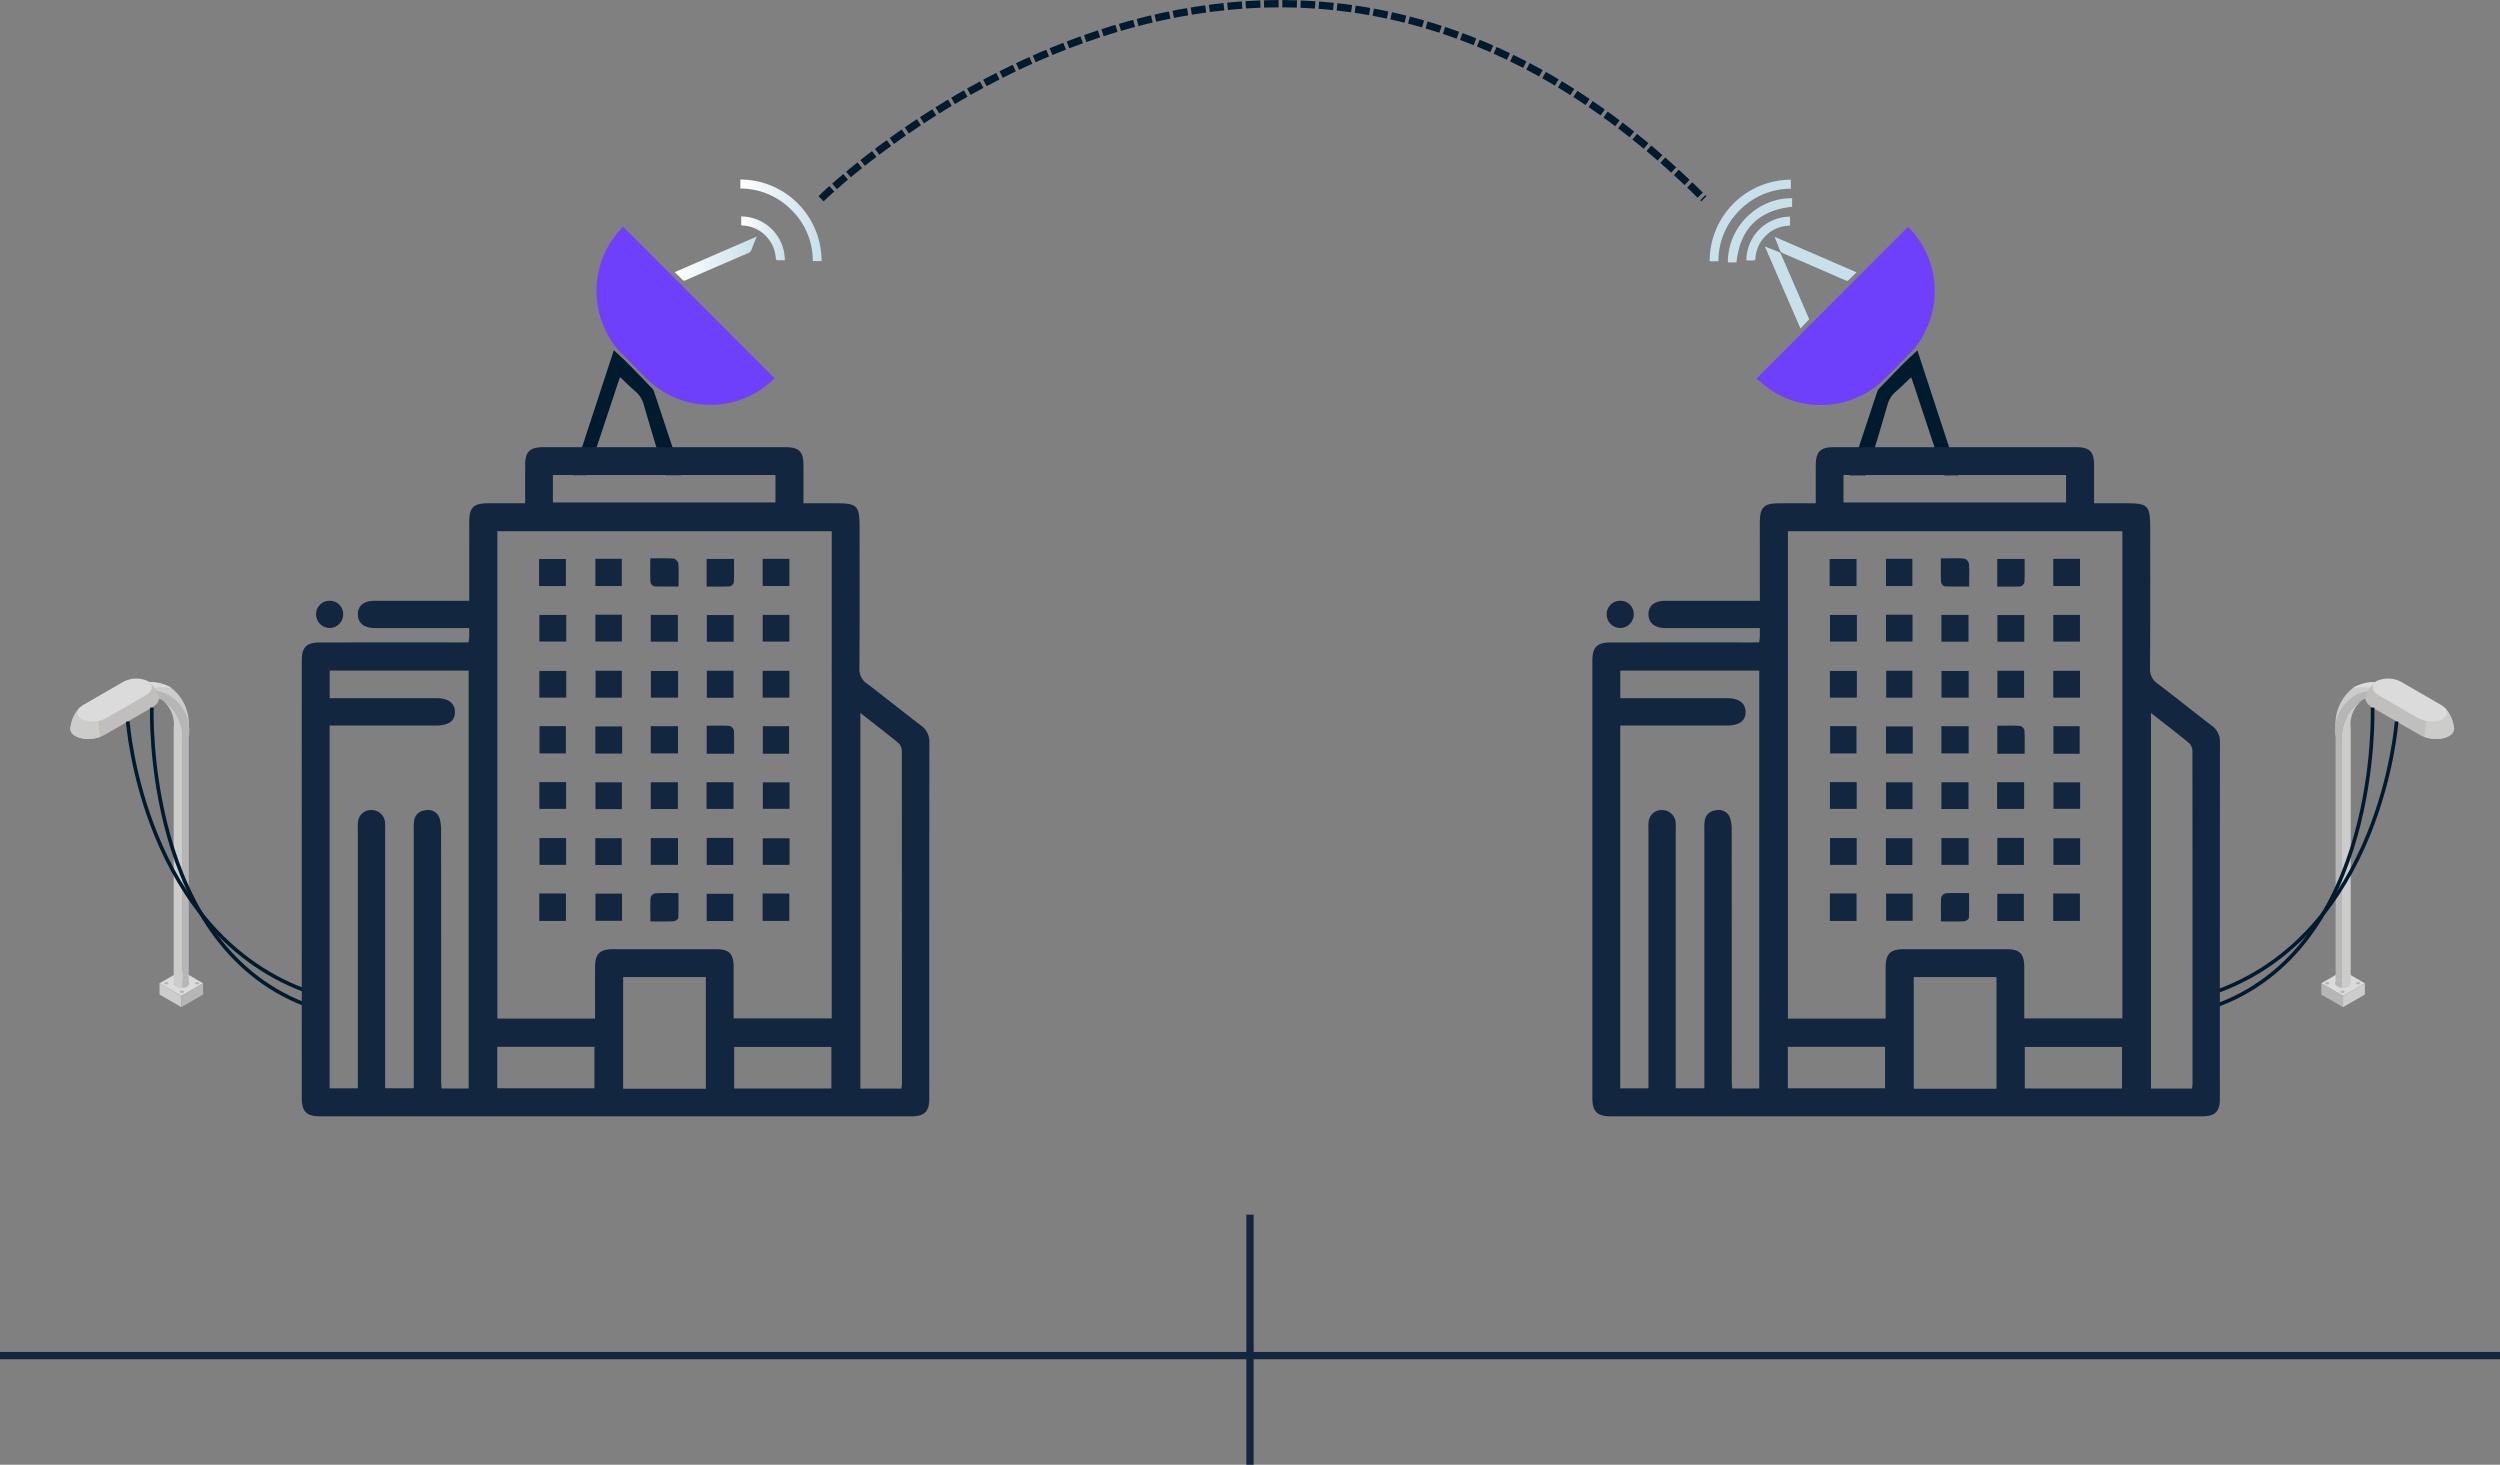 <svg xmlns="http://www.w3.org/2000/svg" xmlns:xlink="http://www.w3.org/1999/xlink" width="683.451" height="400.425" viewBox="0 0 683.451 400.425">
  <rect x="0" y="0" width="683.451" height="400.425" fill="#808080" stroke="none"/>
  <defs>
    <linearGradient id="linear-gradient" x1="-4.347" y1="0.5" x2="-3.348" y2="0.5" gradientUnits="objectBoundingBox">
      <stop offset="0" stop-color="#fff"/>
      <stop offset="1" stop-color="#c7e0ea"/>
    </linearGradient>
    <linearGradient id="linear-gradient-2" x1="-9.664" y1="0.5" x2="-8.664" y2="0.5" xlink:href="#linear-gradient"/>
    <linearGradient id="linear-gradient-3" x1="-5.9" y1="0.5" x2="-4.9" y2="0.5" xlink:href="#linear-gradient"/>
    <linearGradient id="linear-gradient-4" x1="-5.797" y1="0.5" x2="-4.797" y2="0.5" xlink:href="#linear-gradient"/>
    <linearGradient id="linear-gradient-5" x1="-8.918" y1="0.5" x2="-7.918" y2="0.5" xlink:href="#linear-gradient"/>
    <linearGradient id="linear-gradient-6" x1="0" y1="0.5" x2="1" y2="0.5" xlink:href="#linear-gradient"/>
  </defs>
  <g id="Grupo_54397" data-name="Grupo 54397" transform="translate(-1072.985 -1199.935)">
    <g id="evztuS" transform="translate(1540.365 1249.063)">
      <g id="Grupo_54395" data-name="Grupo 54395">
        <path id="Trazado_117203" data-name="Trazado 117203" d="M1539.282,1264.957l-41.414,41.44c1.018.846,1.936,1.687,2.931,2.424a23.894,23.894,0,0,0,10.915,4.518,24.732,24.732,0,0,0,21.441-7.1c2.506-2.531,5.043-5.034,7.489-7.621a20.478,20.478,0,0,0,3.367-5.142,24.737,24.737,0,0,0-4.446-28.292C1539.513,1265.131,1539.449,1265.09,1539.282,1264.957Z" transform="translate(-1485.061 -1252.034)" fill="#6e40fc"/>
        <path id="Trazado_117204" data-name="Trazado 117204" d="M1538.928,1294.812c-1.234,1.16-2.51,2.293-3.71,3.5-2.272,2.284-4.5,4.605-6.738,6.927a2.472,2.472,0,0,0-.541.9q-3.668,11.017-7.309,22.046c-.076.229-.146.462-.251.793h.615c1.138,0,2.275-.018,3.412.014a.665.665,0,0,0,.783-.579c1.844-6.224,3.755-12.43,5.545-18.669a7.149,7.149,0,0,1,2.321-3.688c1.316-1.11,2.524-2.347,3.779-3.528.11-.1.225-.2.4-.349.132.358.254.666.358.979q4.209,12.663,8.406,25.332c.12.359.262.512.665.5,1.115-.031,2.232-.01,3.458-.01Z" transform="translate(-1482.131 -1248.148)" fill="#001a2e"/>
        <path id="Trazado_117205" data-name="Trazado 117205" d="M1486.548,1275.819h2.4a19.362,19.362,0,0,1,5.826-13.973,19.593,19.593,0,0,1,13.971-5.858v-2.466a22.247,22.247,0,0,0-22.2,22.3Z" transform="translate(-1486.536 -1253.522)" fill="url(#linear-gradient)"/>
        <path id="Trazado_117206" data-name="Trazado 117206" d="M1509.618,1292.074c.814-.828,1.573-1.588,2.307-2.372.071-.076.021-.315-.037-.452q-3.292-7.612-6.6-15.217c-.332-.765-.657-1.533-1-2.292-.073-.164-.177-.376-.322-.436-1.3-.545-2.616-1.06-4.078-1.644Z" transform="translate(-1484.797 -1251.421)" fill="url(#linear-gradient-2)"/>
        <path id="Trazado_117207" data-name="Trazado 117207" d="M1502.239,1267.327c.5,1.271.971,2.379,1.378,3.509a1.656,1.656,0,0,0,1.012,1.034q8.552,3.678,17.082,7.408a.636.636,0,0,0,.837-.157c.657-.677,1.345-1.325,2.11-2.073Z" transform="translate(-1484.492 -1251.725)" fill="url(#linear-gradient-3)"/>
        <path id="Trazado_117208" data-name="Trazado 117208" d="M1508.517,1260.334V1258a17.1,17.1,0,0,0-11.124,4.009,17.443,17.443,0,0,0-6.452,13.542h2.36C1494.266,1266.39,1499.306,1261.333,1508.517,1260.334Z" transform="translate(-1485.963 -1252.939)" fill="url(#linear-gradient-4)"/>
        <path id="Trazado_117209" data-name="Trazado 117209" d="M1495.428,1274.425c.773,0,1.471.026,2.165-.025.121-.008.3-.331.314-.518a9.312,9.312,0,0,1,1.929-5.194,9.424,9.424,0,0,1,7.048-3.748c.131-.01.262-.031.393-.047.016,0,.031-.019.079-.051v-2.379a11.99,11.99,0,0,0-11.929,11.962Z" transform="translate(-1485.379 -1252.358)" fill="url(#linear-gradient-5)"/>
      </g>
    </g>
    <g id="Group_38308" data-name="Group 38308" transform="translate(1092.198 1385.439)">
      <path id="Path_90321" data-name="Path 90321" d="M1117.541,1441.739l-5.965-3.443,5.965-3.441,5.961,3.441Z" transform="translate(-1087.176 -1354.994)" fill="#dbdbdb"/>
      <path id="Path_90322" data-name="Path 90322" d="M1117.541,1441.34v3.085l-5.965-3.441V1437.9Z" transform="translate(-1087.176 -1354.598)" fill="#cccccb"/>
      <path id="Path_90323" data-name="Path 90323" d="M1122.808,1437.9v3.087l-5.965,3.441v-3.085Z" transform="translate(-1086.49 -1354.598)" fill="#b6b6b6"/>
      <g id="Group_38307" data-name="Group 38307" transform="translate(2.856 0.998)">
        <path id="Path_90324" data-name="Path 90324" d="M1122.049,1377.565v2.5a12.218,12.218,0,0,0-5.313-11.254,11.025,11.025,0,0,0-9.731-.267,17.771,17.771,0,0,0-2.041.937c-.21.107-.423.23-.633.352l-9.665,5.576-1.079.624h0l-1.074-1.875,11.827-6.824a12.191,12.191,0,0,1,12.4-1.027c.188.1.365.222.539.338h0A12.521,12.521,0,0,1,1122.049,1377.565Z" transform="translate(-1092.513 -1365.075)" fill="#cccccb"/>
      </g>
      <path id="Path_90325" data-name="Path 90325" d="M1121.923,1379.8v67.7a1.322,1.322,0,0,1-.517.469,2.946,2.946,0,0,1-1.233.352v-67.3a12.222,12.222,0,0,0-5.313-11.255c-.1-.054-.2-.105-.3-.149h0a8.367,8.367,0,0,0-8.282,1.026l-11.824,6.829-.98-1.7,10.745-6.2a10.923,10.923,0,0,1,17.719,10.228Z" transform="translate(-1089.531 -1363.817)" fill="#b6b6b6"/>
      <path id="Path_90326" data-name="Path 90326" d="M1117.749,1380.736v67.3a3.208,3.208,0,0,1-1.791-.352,1.211,1.211,0,0,1-.586-.646v-70.027a8.381,8.381,0,0,0-3.231-7.668,2.286,2.286,0,0,1,.3.15A12.192,12.192,0,0,1,1117.749,1380.736Z" transform="translate(-1087.102 -1363.521)" fill="#cccccb"/>
      <path id="Path_90327" data-name="Path 90327" d="M1117.277,1366.647a15.675,15.675,0,0,0-10.271,1.875c-.684.3-1.364.615-2.04.938a94.018,94.018,0,0,0-10.317,5.928l-1.083.609-1.074-1.876,11.827-6.824a12.189,12.189,0,0,1,12.4-1.026C1116.922,1366.417,1117.1,1366.535,1117.277,1366.647Z" transform="translate(-1089.659 -1364.082)" fill="#dbdbdb"/>
      <path id="Path_90328" data-name="Path 90328" d="M1119.132,1438.428a1.315,1.315,0,0,1-.517.469,2.948,2.948,0,0,1-1.233.351,3.237,3.237,0,0,1-1.791-.351,1.2,1.2,0,0,1-.587-.646.7.7,0,0,1,0-.47,1.221,1.221,0,0,1,.591-.642,3.224,3.224,0,0,1,1.787-.351,2.914,2.914,0,0,1,1.233.351,1.316,1.316,0,0,1,.517.469A.738.738,0,0,1,1119.132,1438.428Z" transform="translate(-1086.734 -1354.745)" fill="#cccccb"/>
      <path id="Path_90329" data-name="Path 90329" d="M1118.853,1438.432a1.317,1.317,0,0,1-.516.469,2.948,2.948,0,0,1-1.233.351v-2.443a2.934,2.934,0,0,1,1.233.352,1.318,1.318,0,0,1,.516.47A.736.736,0,0,1,1118.853,1438.432Z" transform="translate(-1086.456 -1354.74)" fill="#b6b6b6"/>
      <path id="Path_90330" data-name="Path 90330" d="M1112.285,1372.063,1099.4,1379.5a7.806,7.806,0,0,1-1.356.609,9.9,9.9,0,0,1-3.184.526,7.088,7.088,0,0,1-3.484-.8,2.472,2.472,0,0,1-1.365-1.781h-.023v-.089a2,2,0,0,1,.1-.774,9.186,9.186,0,0,1,2.5-5.122l1.626.385-.393,1.656,2.725-1.571,8.283-4.779a9.32,9.32,0,0,1,4.656-1.135l1.638-1.839a8.18,8.18,0,0,1,2.978,3.953.107.107,0,0,0,.028.089.441.441,0,0,1,.052.164h0C1114.447,1370.029,1113.8,1371.182,1112.285,1372.063Z" transform="translate(-1089.986 -1364.115)" fill="#c0bfbe"/>
      <path id="Path_90331" data-name="Path 90331" d="M1098.047,1379.259a9.9,9.9,0,0,1-3.184.525,7.1,7.1,0,0,1-3.484-.8,2.472,2.472,0,0,1-1.365-1.781h-.023v-.089a2,2,0,0,1,.1-.774,9.185,9.185,0,0,1,2.5-5.122l1.626.385-.393,1.656,2.725-1.571a11.974,11.974,0,0,1,.984,3.188A20.818,20.818,0,0,1,1098.047,1379.259Z" transform="translate(-1089.986 -1363.277)" fill="#cccccb"/>
      <path id="Path_90332" data-name="Path 90332" d="M1092.88,1375.269h0c-1.726-1-1.51-2.739.469-3.888l10.81-6.243a7.5,7.5,0,0,1,6.735-.281h0c1.725.995,1.51,2.734-.47,3.889l-10.809,6.242A7.5,7.5,0,0,1,1092.88,1375.269Z" transform="translate(-1089.761 -1364.192)" fill="#dbdbdb"/>
      <path id="Path_90333" data-name="Path 90333" d="M1121.145,1438.165a.883.883,0,0,1-.8,0,.244.244,0,0,1,0-.469.876.876,0,0,1,.8,0,.244.244,0,0,1,0,.469Z" transform="translate(-1086.057 -1354.637)" fill="#b6b6b6"/>
      <path id="Path_90334" data-name="Path 90334" d="M1117.436,1440.24a.877.877,0,0,1-.8,0,.244.244,0,0,1,0-.47.877.877,0,0,1,.8,0,.24.24,0,0,1,0,.47Z" transform="translate(-1086.539 -1354.367)" fill="#b6b6b6"/>
      <path id="Path_90335" data-name="Path 90335" d="M1113.7,1438.161a.873.873,0,0,1-.792,0,.239.239,0,0,1,0-.469.875.875,0,0,1,.792,0,.239.239,0,0,1,0,.469Z" transform="translate(-1087.027 -1354.637)" fill="#b6b6b6"/>
    </g>
    <path id="Trazado_117210" data-name="Trazado 117210" d="M1109.719,1371.225s-2.368,66.129,43.921,81.886" transform="translate(4.779 22.163)" fill="none" stroke="#001a2e" stroke-miterlimit="10" stroke-width="1"/>
    <path id="Trazado_117211" data-name="Trazado 117211" d="M1103.9,1374.581s4.052,58.471,50.341,74.228" transform="translate(4.024 22.6)" fill="none" stroke="#001a2e" stroke-miterlimit="10" stroke-width="1"/>
    <g id="Group_38308-2" data-name="Group 38308" transform="translate(1707.566 1385.439)">
      <path id="Path_90321-2" data-name="Path 90321" d="M1634.481,1438.3l5.961-3.441,5.965,3.441-5.965,3.443Z" transform="translate(-1634.481 -1354.994)" fill="#dbdbdb"/>
      <path id="Path_90322-2" data-name="Path 90322" d="M1645.72,1437.9v3.087l-5.965,3.441v-3.085Z" transform="translate(-1633.794 -1354.598)" fill="#cccccb"/>
      <path id="Path_90323-2" data-name="Path 90323" d="M1640.453,1441.34v3.085l-5.965-3.441V1437.9Z" transform="translate(-1634.48 -1354.598)" fill="#b6b6b6"/>
      <g id="Group_38307-2" data-name="Group 38307" transform="translate(3.881 0.998)">
        <path id="Path_90324-2" data-name="Path 90324" d="M1642.733,1366.644h0c.174-.116.351-.235.54-.338a12.189,12.189,0,0,1,12.4,1.027l11.827,6.824-1.073,1.875h0l-1.078-.624-9.666-5.576c-.21-.121-.422-.244-.633-.352a17.686,17.686,0,0,0-2.04-.937,11.026,11.026,0,0,0-9.731.267,12.217,12.217,0,0,0-5.314,11.254v-2.5A12.524,12.524,0,0,1,1642.733,1366.644Z" transform="translate(-1637.915 -1365.075)" fill="#cccccb"/>
      </g>
      <path id="Path_90325-2" data-name="Path 90325" d="M1637.963,1379.794a10.922,10.922,0,0,1,17.718-10.228l10.744,6.2-.98,1.7-11.823-6.829a8.369,8.369,0,0,0-8.283-1.026h0a3.257,3.257,0,0,0-.3.149,12.222,12.222,0,0,0-5.314,11.255v67.3a2.948,2.948,0,0,1-1.233-.352,1.339,1.339,0,0,1-.516-.469v-67.7Z" transform="translate(-1634.047 -1363.817)" fill="#b6b6b6"/>
      <path id="Path_90326-2" data-name="Path 90326" d="M1644.826,1369.5a2.279,2.279,0,0,1,.295-.15,8.381,8.381,0,0,0-3.231,7.668v70.027a1.209,1.209,0,0,1-.585.646,3.214,3.214,0,0,1-1.793.352v-67.3A12.193,12.193,0,0,1,1644.826,1369.5Z" transform="translate(-1633.833 -1363.521)" fill="#cccccb"/>
      <path id="Path_90327-2" data-name="Path 90327" d="M1642.74,1366.271a12.191,12.191,0,0,1,12.4,1.026l11.827,6.824L1665.9,1376l-1.084-.609a94.018,94.018,0,0,0-10.317-5.928c-.675-.323-1.355-.642-2.04-.938a15.673,15.673,0,0,0-10.27-1.875C1642.36,1366.535,1642.543,1366.417,1642.74,1366.271Z" transform="translate(-1633.478 -1364.082)" fill="#dbdbdb"/>
      <path id="Path_90328-2" data-name="Path 90328" d="M1637.971,1437.607a1.324,1.324,0,0,1,.516-.469,2.915,2.915,0,0,1,1.233-.351,3.224,3.224,0,0,1,1.787.351,1.216,1.216,0,0,1,.591.642.687.687,0,0,1,0,.47,1.191,1.191,0,0,1-.587.646,3.237,3.237,0,0,1-1.791.351,2.949,2.949,0,0,1-1.233-.351,1.324,1.324,0,0,1-.516-.469A.738.738,0,0,1,1637.971,1437.607Z" transform="translate(-1634.043 -1354.745)" fill="#cccccb"/>
      <path id="Path_90329-2" data-name="Path 90329" d="M1637.972,1437.631a1.325,1.325,0,0,1,.516-.47,2.933,2.933,0,0,1,1.233-.352v2.443a2.948,2.948,0,0,1-1.233-.351,1.323,1.323,0,0,1-.516-.469A.736.736,0,0,1,1637.972,1437.631Z" transform="translate(-1634.042 -1354.74)" fill="#b6b6b6"/>
      <path id="Path_90330-2" data-name="Path 90330" d="M1645.222,1368.991h0a.425.425,0,0,1,.051-.164.1.1,0,0,0,.029-.089,8.166,8.166,0,0,1,2.978-3.953l1.636,1.839a9.326,9.326,0,0,1,4.657,1.135l8.282,4.779,2.725,1.571-.393-1.656,1.627-.385a9.192,9.192,0,0,1,2.5,5.122,2,2,0,0,1,.1.774v.089h-.023a2.472,2.472,0,0,1-1.365,1.781,7.085,7.085,0,0,1-3.483.8,9.908,9.908,0,0,1-3.185-.526,7.832,7.832,0,0,1-1.355-.609l-12.884-7.438C1645.607,1371.182,1644.956,1370.029,1645.222,1368.991Z" transform="translate(-1633.091 -1364.115)" fill="#c0bfbe"/>
      <path id="Path_90331-2" data-name="Path 90331" d="M1660.005,1374.875a12.018,12.018,0,0,1,.984-3.188l2.725,1.571-.393-1.656,1.626-.385a9.186,9.186,0,0,1,2.5,5.122,2,2,0,0,1,.1.774v.089h-.023a2.472,2.472,0,0,1-1.365,1.781,7.1,7.1,0,0,1-3.483.8,9.908,9.908,0,0,1-3.185-.525A20.818,20.818,0,0,1,1660.005,1374.875Z" transform="translate(-1631.226 -1363.277)" fill="#cccccb"/>
      <path id="Path_90332-2" data-name="Path 90332" d="M1659.338,1374.987l-10.81-6.242c-1.979-1.155-2.195-2.894-.469-3.889h0a7.5,7.5,0,0,1,6.735.281l10.809,6.243c1.98,1.149,2.195,2.89.47,3.888h0A7.5,7.5,0,0,1,1659.338,1374.987Z" transform="translate(-1632.865 -1364.192)" fill="#dbdbdb"/>
      <path id="Path_90333-2" data-name="Path 90333" d="M1635.428,1438a.245.245,0,0,1,.168-.3.876.876,0,0,1,.8,0,.244.244,0,0,1,0,.469.883.883,0,0,1-.8,0A.245.245,0,0,1,1635.428,1438Z" transform="translate(-1634.359 -1354.637)" fill="#b6b6b6"/>
      <path id="Path_90334-2" data-name="Path 90334" d="M1639.119,1440.052a.241.241,0,0,1,.189-.281.877.877,0,0,1,.8,0,.244.244,0,0,1,0,.47.877.877,0,0,1-.8,0A.237.237,0,0,1,1639.119,1440.052Z" transform="translate(-1633.878 -1354.367)" fill="#b6b6b6"/>
      <path id="Path_90335-2" data-name="Path 90335" d="M1642.854,1437.972a.239.239,0,0,1,.189-.28.875.875,0,0,1,.792,0,.239.239,0,0,1,0,.469.873.873,0,0,1-.792,0A.237.237,0,0,1,1642.854,1437.972Z" transform="translate(-1633.392 -1354.637)" fill="#b6b6b6"/>
    </g>
    <path id="Trazado_117212" data-name="Trazado 117212" d="M1651.95,1371.225s2.368,66.129-43.92,81.886" transform="translate(69.642 22.163)" fill="none" stroke="#001a2e" stroke-miterlimit="10" stroke-width="1"/>
    <path id="Trazado_117213" data-name="Trazado 117213" d="M1658.5,1374.581s-4.052,58.471-50.341,74.228" transform="translate(69.66 22.6)" fill="none" stroke="#001a2e" stroke-miterlimit="10" stroke-width="1"/>
    <g id="evztuS-2" data-name="evztuS" transform="translate(1229.606 1249.011)">
      <g id="Grupo_54396" data-name="Grupo 54396">
        <path id="Trazado_117214" data-name="Trazado 117214" d="M1224.595,1267.911l41.414,41.44c-1.018.848-1.936,1.687-2.931,2.424a23.892,23.892,0,0,1-10.915,4.518,24.731,24.731,0,0,1-21.442-7.1c-2.506-2.531-5.043-5.033-7.488-7.621a20.486,20.486,0,0,1-3.367-5.141,24.738,24.738,0,0,1,4.446-28.292C1224.363,1268.085,1224.427,1268.044,1224.595,1267.911Z" transform="translate(-1210.826 -1254.988)" fill="#6e40fc"/>
        <path id="Trazado_117215" data-name="Trazado 117215" d="M1222.76,1297.767c1.234,1.158,2.51,2.292,3.71,3.5,2.272,2.284,4.5,4.605,6.738,6.927a2.471,2.471,0,0,1,.541.9q3.669,11.017,7.309,22.046c.076.229.146.462.251.793h-.615c-1.138,0-2.275-.018-3.412.014a.665.665,0,0,1-.783-.578c-1.844-6.225-3.755-12.431-5.545-18.67a7.146,7.146,0,0,0-2.321-3.688c-1.315-1.11-2.524-2.347-3.779-3.528-.109-.1-.225-.2-.4-.349-.132.358-.254.666-.358.979q-4.209,12.664-8.406,25.332c-.119.359-.262.512-.664.5-1.115-.031-2.232-.01-3.458-.01Q1217.207,1314.723,1222.76,1297.767Z" transform="translate(-1211.568 -1251.101)" fill="#001a2e"/>
        <path id="Trazado_117216" data-name="Trazado 117216" d="M1274.273,1278.773h-2.4a19.361,19.361,0,0,0-5.826-13.973,19.592,19.592,0,0,0-13.971-5.858v-2.466a22.247,22.247,0,0,1,22.2,22.3Z" transform="translate(-1206.296 -1256.476)" fill="url(#linear-gradient-6)"/>
        <path id="Trazado_117217" data-name="Trazado 117217" d="M1250.035,1295.028c-.814-.828-1.573-1.588-2.307-2.372-.071-.076-.022-.315.037-.452q3.292-7.612,6.6-15.217c.332-.765.656-1.532,1-2.292.073-.164.177-.375.322-.437,1.3-.545,2.616-1.06,4.078-1.644Z" transform="translate(-1206.866 -1254.375)" fill="url(#linear-gradient-6)"/>
        <path id="Trazado_117218" data-name="Trazado 117218" d="M1258.606,1270.281c-.5,1.271-.971,2.379-1.378,3.509a1.656,1.656,0,0,1-1.011,1.034q-8.553,3.678-17.082,7.408a.636.636,0,0,1-.838-.157c-.657-.677-1.345-1.325-2.11-2.073Z" transform="translate(-1208.364 -1254.679)" fill="url(#linear-gradient-6)"/>
        <path id="Trazado_117219" data-name="Trazado 117219" d="M1251.77,1263.288v-2.334a17.1,17.1,0,0,1,11.124,4.009,17.443,17.443,0,0,1,6.452,13.542h-2.36C1266.021,1269.344,1260.981,1264.287,1251.77,1263.288Z" transform="translate(-1206.335 -1255.893)" fill="url(#linear-gradient-6)"/>
        <path id="Trazado_117220" data-name="Trazado 117220" d="M1264.209,1277.379c-.773,0-1.471.026-2.165-.024-.121-.009-.3-.332-.314-.519a9.311,9.311,0,0,0-1.929-5.194,9.424,9.424,0,0,0-7.048-3.748c-.131-.009-.262-.031-.393-.047-.016,0-.03-.019-.079-.051v-2.379a11.99,11.99,0,0,1,11.929,11.962Z" transform="translate(-1206.269 -1255.312)" fill="url(#linear-gradient-6)"/>
      </g>
    </g>
    <path id="Trazado_117222" data-name="Trazado 117222" d="M1271.6,1260.267s121.377-119.954,241.331,0" transform="translate(25.852 -6)" fill="none" stroke="#001a2e" stroke-miterlimit="10" stroke-width="2" stroke-dasharray="4 1"/>
    <line id="Línea_1540" data-name="Línea 1540" x2="683.451" transform="translate(1072.985 1570.528)" fill="none" stroke="#12263f" stroke-miterlimit="10" stroke-width="2"/>
    <line id="Línea_1541" data-name="Línea 1541" y1="68.366" transform="translate(1414.71 1531.994)" fill="none" stroke="#12263f" stroke-miterlimit="10" stroke-width="2"/>
    <g id="Grupo_54407" data-name="Grupo 54407" transform="translate(1155.487 1322.179)">
      <path id="Trazado_117253" data-name="Trazado 117253" d="M-1420.293,861.55c.087-.626.171-.994.183-1.364.023-.761.007-1.524.007-2.559h-2.694q-11.551,0-23.1,0c-2.94-.006-4.632-1.393-4.647-3.737-.014-2.385,1.62-3.717,4.619-3.72,8.471-.008,16.941,0,25.829,0,0-1.025,0-1.912,0-2.8q0-9.217-.006-18.435c0-4.346,1.048-5.412,5.3-5.421,3.247-.007,6.493,0,9.995,0,0-3.648-.008-7.047,0-10.446.011-3.642,1.254-4.885,4.9-4.886q33.136,0,66.273,0c3.694,0,4.9,1.211,4.908,4.851,0,3.34,0,6.68,0,10.475,2.955,0,5.791,0,8.626,0,6.174.005,6.717.556,6.717,6.806,0,12.757.047,25.514-.05,38.27a4.716,4.716,0,0,0,2.107,4.259c4.959,3.75,9.791,7.668,14.738,11.435a5.284,5.284,0,0,1,2.275,4.555q-.03,48.771-.021,97.542c0,3.459-1.36,4.735-4.876,4.736q-80.858.008-161.715,0c-3.6,0-4.947-1.319-4.948-4.919q-.015-59.855,0-119.711c0-3.627,1.287-4.91,4.943-4.916q18.9-.031,37.8-.009Zm99.3-30.4h-91.426V964.394h26.721c0-4.778-.008-9.423,0-14.069.008-3.625,1.276-4.9,4.9-4.9q14.114-.013,28.228,0c3.514.005,4.737,1.245,4.755,4.769.015,3.11,0,6.221.005,9.332q0,2.407,0,4.811h26.813Zm-137.271,53.119v99.177h7.712v-2.985q0-33.84,0-67.679a12.535,12.535,0,0,1,.069-2.328,3.522,3.522,0,0,1,3.565-3.076,3.7,3.7,0,0,1,3.778,3.134,16.231,16.231,0,0,1,.046,2.33q0,33.956,0,67.913v2.688h7.833v-3.2q0-33.606,0-67.212a19.256,19.256,0,0,1,.072-2.563,3.3,3.3,0,0,1,3.062-3.02,3.277,3.277,0,0,1,3.915,2.178,10.72,10.72,0,0,1,.418,3.436q.031,34.073.016,68.146c0,.747.076,1.494.118,2.276h7.4V869.248h-37.991V876.8h2.67q13.3,0,26.6,0c3.136,0,4.923,1.336,4.981,3.682.062,2.475-1.672,3.784-5.044,3.786q-13.3.006-26.605,0Zm145.1-3.427V983.524h11.213c.057-.548.143-.995.143-1.441q.012-45.383-.028-90.766a3.169,3.169,0,0,0-.867-2.206C-1306.047,886.35-1309.5,883.716-1313.166,880.838Zm-42.245,102.731V953.041h-22.611v30.527Zm-41.817-160.276h60.845v-7.515h-60.845Zm49.555,160.195h26.585V972.144h-26.585Zm-64.768-.048h26.57V972.108h-26.57Z" transform="translate(1465.876 -808.171)" fill="#12263f"/>
      <path id="Trazado_117254" data-name="Trazado 117254" d="M-1450.113,901.9a3.721,3.721,0,0,1-3.679,3.692,3.754,3.754,0,0,1-3.727-3.9,3.694,3.694,0,0,1,3.818-3.54A3.626,3.626,0,0,1-1450.113,901.9Z" transform="translate(1461.421 -856.155)" fill="#12263f"/>
      <path id="Trazado_117255" data-name="Trazado 117255" d="M-1254.051,880.972c-2.4,0-4.536.058-6.668-.055a1.593,1.593,0,0,1-1.018-1.158c-.106-2.059-.048-4.125-.048-6.485,2.331,0,4.394-.087,6.438.066a1.937,1.937,0,0,1,1.236,1.395C-1253.962,876.648-1254.051,878.58-1254.051,880.972Z" transform="translate(1357.054 -842.873)" fill="#12263f"/>
      <path id="Trazado_117256" data-name="Trazado 117256" d="M-1261.46,971.6h7.446v7.437h-7.446Z" transform="translate(1356.872 -895.32)" fill="#12263f"/>
      <path id="Trazado_117257" data-name="Trazado 117257" d="M-1261.733,1077.083c0-2.412-.073-4.484.061-6.543a1.771,1.771,0,0,1,1.275-1.144c1.987-.128,3.987-.055,6.345-.055,0,2.4.056,4.6-.058,6.8-.018.335-.806.878-1.258.9C-1257.362,1077.139-1259.362,1077.083-1261.733,1077.083Z" transform="translate(1357.028 -947.427)" fill="#12263f"/>
      <path id="Trazado_117258" data-name="Trazado 117258" d="M-1326.9,881.075v-7.4h7.34v7.4Z" transform="translate(1391.769 -843.101)" fill="#12263f"/>
      <path id="Trazado_117259" data-name="Trazado 117259" d="M-1293.9,873.559h7.208v7.448h-7.208Z" transform="translate(1374.169 -843.039)" fill="#12263f"/>
      <path id="Trazado_117260" data-name="Trazado 117260" d="M-1228.762,881.2v-7.551h7.49c0,2.163.059,4.3-.052,6.418a1.592,1.592,0,0,1-1.109,1.082C-1224.5,881.259-1226.57,881.2-1228.762,881.2Z" transform="translate(1339.436 -843.086)" fill="#12263f"/>
      <path id="Trazado_117261" data-name="Trazado 117261" d="M-1195.935,881.006v-7.428h7.307v7.428Z" transform="translate(1321.931 -843.049)" fill="#12263f"/>
      <path id="Trazado_117262" data-name="Trazado 117262" d="M-1254.053,913.742h-7.408v-7.328h7.408Z" transform="translate(1356.872 -860.559)" fill="#12263f"/>
      <path id="Trazado_117263" data-name="Trazado 117263" d="M-1195.982,1069.6h7.307v7.487h-7.307Z" transform="translate(1321.956 -947.574)" fill="#12263f"/>
      <path id="Trazado_117264" data-name="Trazado 117264" d="M-1221.455,1077.219h-7.262v-7.447h7.262Z" transform="translate(1339.412 -947.668)" fill="#12263f"/>
      <path id="Trazado_117265" data-name="Trazado 117265" d="M-1253.971,946.538h-7.43v-7.294h7.43Z" transform="translate(1356.841 -878.065)" fill="#12263f"/>
      <path id="Trazado_117266" data-name="Trazado 117266" d="M-1293.856,1069.657h7.261v7.436h-7.261Z" transform="translate(1374.147 -947.607)" fill="#12263f"/>
      <path id="Trazado_117267" data-name="Trazado 117267" d="M-1326.771,1069.574h7.288v7.511h-7.288Z" transform="translate(1391.699 -947.563)" fill="#12263f"/>
      <path id="Trazado_117268" data-name="Trazado 117268" d="M-1326.63,971.567h7.2v7.46h-7.2Z" transform="translate(1391.624 -895.301)" fill="#12263f"/>
      <path id="Trazado_117269" data-name="Trazado 117269" d="M-1286.608,971.744v7.418h-7.315v-7.418Z" transform="translate(1374.183 -895.395)" fill="#12263f"/>
      <path id="Trazado_117270" data-name="Trazado 117270" d="M-1221.234,978.955h-7.475v-7.663c2.122,0,4.182-.073,6.231.058a1.763,1.763,0,0,1,1.188,1.231C-1221.161,974.64-1221.234,976.712-1221.234,978.955Z" transform="translate(1339.408 -895.143)" fill="#12263f"/>
      <path id="Trazado_117271" data-name="Trazado 117271" d="M-1188.664,979.142h-7.177v-7.526h7.177Z" transform="translate(1321.881 -895.327)" fill="#12263f"/>
      <path id="Trazado_117272" data-name="Trazado 117272" d="M-1261.467,1044.457v-7.314h7.442v7.314Z" transform="translate(1356.876 -930.269)" fill="#12263f"/>
      <path id="Trazado_117273" data-name="Trazado 117273" d="M-1254.053,1011.761h-7.406v-7.325h7.406Z" transform="translate(1356.871 -912.828)" fill="#12263f"/>
      <path id="Trazado_117274" data-name="Trazado 117274" d="M-1188.546,1037.257v7.266h-7.315v-7.266Z" transform="translate(1321.892 -930.33)" fill="#12263f"/>
      <path id="Trazado_117275" data-name="Trazado 117275" d="M-1286.731,1044.528h-7.226V1037.2h7.226Z" transform="translate(1374.201 -930.299)" fill="#12263f"/>
      <path id="Trazado_117276" data-name="Trazado 117276" d="M-1228.708,1037.028h7.268v7.391h-7.268Z" transform="translate(1339.407 -930.208)" fill="#12263f"/>
      <path id="Trazado_117277" data-name="Trazado 117277" d="M-1228.807,1011.714v-7.29h7.373v7.29Z" transform="translate(1339.46 -912.822)" fill="#12263f"/>
      <path id="Trazado_117278" data-name="Trazado 117278" d="M-1188.536,1004.491v7.229h-7.3v-7.229Z" transform="translate(1321.881 -912.857)" fill="#12263f"/>
      <path id="Trazado_117279" data-name="Trazado 117279" d="M-1286.641,1011.807h-7.222v-7.317h7.222Z" transform="translate(1374.151 -912.857)" fill="#12263f"/>
      <path id="Trazado_117280" data-name="Trazado 117280" d="M-1326.679,1037.123h7.291v7.323h-7.291Z" transform="translate(1391.65 -930.258)" fill="#12263f"/>
      <path id="Trazado_117281" data-name="Trazado 117281" d="M-1326.739,1004.357h7.313v7.316h-7.313Z" transform="translate(1391.682 -912.786)" fill="#12263f"/>
      <path id="Trazado_117282" data-name="Trazado 117282" d="M-1188.629,946.495h-7.308v-7.342h7.308Z" transform="translate(1321.932 -878.016)" fill="#12263f"/>
      <path id="Trazado_117283" data-name="Trazado 117283" d="M-1221.348,946.516h-7.3V939.13h7.3Z" transform="translate(1339.373 -878.004)" fill="#12263f"/>
      <path id="Trazado_117284" data-name="Trazado 117284" d="M-1293.8,939.136h7.165v7.353h-7.165Z" transform="translate(1374.119 -878.007)" fill="#12263f"/>
      <path id="Trazado_117285" data-name="Trazado 117285" d="M-1319.394,939.237v7.293h-7.357v-7.293Z" transform="translate(1391.688 -878.061)" fill="#12263f"/>
      <path id="Trazado_117286" data-name="Trazado 117286" d="M-1195.913,913.709v-7.3h7.287v7.3Z" transform="translate(1321.92 -860.554)" fill="#12263f"/>
      <path id="Trazado_117287" data-name="Trazado 117287" d="M-1221.3,913.791h-7.341V906.5h7.341Z" transform="translate(1339.373 -860.603)" fill="#12263f"/>
      <path id="Trazado_117288" data-name="Trazado 117288" d="M-1293.9,906.3h7.249v7.333h-7.249Z" transform="translate(1374.168 -860.498)" fill="#12263f"/>
      <path id="Trazado_117289" data-name="Trazado 117289" d="M-1319.371,906.433v7.278h-7.36v-7.278Z" transform="translate(1391.677 -860.569)" fill="#12263f"/>
    </g>
    <g id="Grupo_54408" data-name="Grupo 54408" transform="translate(1508.312 1322.179)">
      <path id="Trazado_117253-2" data-name="Trazado 117253" d="M-1420.293,861.55c.087-.626.171-.994.183-1.364.023-.761.007-1.524.007-2.559h-2.694q-11.551,0-23.1,0c-2.94-.006-4.632-1.393-4.647-3.737-.014-2.385,1.62-3.717,4.619-3.72,8.471-.008,16.941,0,25.829,0,0-1.025,0-1.912,0-2.8q0-9.217-.006-18.435c0-4.346,1.048-5.412,5.3-5.421,3.247-.007,6.493,0,9.995,0,0-3.648-.008-7.047,0-10.446.011-3.642,1.254-4.885,4.9-4.886q33.136,0,66.273,0c3.694,0,4.9,1.211,4.908,4.851,0,3.34,0,6.68,0,10.475,2.955,0,5.791,0,8.626,0,6.174.005,6.717.556,6.717,6.806,0,12.757.047,25.514-.05,38.27a4.716,4.716,0,0,0,2.107,4.259c4.959,3.75,9.791,7.668,14.738,11.435a5.284,5.284,0,0,1,2.275,4.555q-.03,48.771-.021,97.542c0,3.459-1.36,4.735-4.876,4.736q-80.858.008-161.715,0c-3.6,0-4.947-1.319-4.948-4.919q-.015-59.855,0-119.711c0-3.627,1.287-4.91,4.943-4.916q18.9-.031,37.8-.009Zm99.3-30.4h-91.426V964.394h26.721c0-4.778-.008-9.423,0-14.069.008-3.625,1.276-4.9,4.9-4.9q14.114-.013,28.228,0c3.514.005,4.737,1.245,4.755,4.769.015,3.11,0,6.221.005,9.332q0,2.407,0,4.811h26.813Zm-137.271,53.119v99.177h7.712v-2.985q0-33.84,0-67.679a12.535,12.535,0,0,1,.069-2.328,3.522,3.522,0,0,1,3.565-3.076,3.7,3.7,0,0,1,3.778,3.134,16.231,16.231,0,0,1,.046,2.33q0,33.956,0,67.913v2.688h7.833v-3.2q0-33.606,0-67.212a19.256,19.256,0,0,1,.072-2.563,3.3,3.3,0,0,1,3.062-3.02,3.277,3.277,0,0,1,3.915,2.178,10.72,10.72,0,0,1,.418,3.436q.031,34.073.016,68.146c0,.747.076,1.494.118,2.276h7.4V869.248h-37.991V876.8h2.67q13.3,0,26.6,0c3.136,0,4.923,1.336,4.981,3.682.062,2.475-1.672,3.784-5.044,3.786q-13.3.006-26.605,0Zm145.1-3.427V983.524h11.213c.057-.548.143-.995.143-1.441q.012-45.383-.028-90.766a3.169,3.169,0,0,0-.867-2.206C-1306.047,886.35-1309.5,883.716-1313.166,880.838Zm-42.245,102.731V953.041h-22.611v30.527Zm-41.817-160.276h60.845v-7.515h-60.845Zm49.555,160.195h26.585V972.144h-26.585Zm-64.768-.048h26.57V972.108h-26.57Z" transform="translate(1465.876 -808.171)" fill="#12263f"/>
      <path id="Trazado_117254-2" data-name="Trazado 117254" d="M-1450.113,901.9a3.721,3.721,0,0,1-3.679,3.692,3.754,3.754,0,0,1-3.727-3.9,3.694,3.694,0,0,1,3.818-3.54A3.626,3.626,0,0,1-1450.113,901.9Z" transform="translate(1461.421 -856.155)" fill="#12263f"/>
      <path id="Trazado_117255-2" data-name="Trazado 117255" d="M-1254.051,880.972c-2.4,0-4.536.058-6.668-.055a1.593,1.593,0,0,1-1.018-1.158c-.106-2.059-.048-4.125-.048-6.485,2.331,0,4.394-.087,6.438.066a1.937,1.937,0,0,1,1.236,1.395C-1253.962,876.648-1254.051,878.58-1254.051,880.972Z" transform="translate(1357.054 -842.873)" fill="#12263f"/>
      <path id="Trazado_117256-2" data-name="Trazado 117256" d="M-1261.46,971.6h7.446v7.437h-7.446Z" transform="translate(1356.872 -895.32)" fill="#12263f"/>
      <path id="Trazado_117257-2" data-name="Trazado 117257" d="M-1261.733,1077.083c0-2.412-.073-4.484.061-6.543a1.771,1.771,0,0,1,1.275-1.144c1.987-.128,3.987-.055,6.345-.055,0,2.4.056,4.6-.058,6.8-.018.335-.806.878-1.258.9C-1257.362,1077.139-1259.362,1077.083-1261.733,1077.083Z" transform="translate(1357.028 -947.427)" fill="#12263f"/>
      <path id="Trazado_117258-2" data-name="Trazado 117258" d="M-1326.9,881.075v-7.4h7.34v7.4Z" transform="translate(1391.769 -843.101)" fill="#12263f"/>
      <path id="Trazado_117259-2" data-name="Trazado 117259" d="M-1293.9,873.559h7.208v7.448h-7.208Z" transform="translate(1374.169 -843.039)" fill="#12263f"/>
      <path id="Trazado_117260-2" data-name="Trazado 117260" d="M-1228.762,881.2v-7.551h7.49c0,2.163.059,4.3-.052,6.418a1.592,1.592,0,0,1-1.109,1.082C-1224.5,881.259-1226.57,881.2-1228.762,881.2Z" transform="translate(1339.436 -843.086)" fill="#12263f"/>
      <path id="Trazado_117261-2" data-name="Trazado 117261" d="M-1195.935,881.006v-7.428h7.307v7.428Z" transform="translate(1321.931 -843.049)" fill="#12263f"/>
      <path id="Trazado_117262-2" data-name="Trazado 117262" d="M-1254.053,913.742h-7.408v-7.328h7.408Z" transform="translate(1356.872 -860.559)" fill="#12263f"/>
      <path id="Trazado_117263-2" data-name="Trazado 117263" d="M-1195.982,1069.6h7.307v7.487h-7.307Z" transform="translate(1321.956 -947.574)" fill="#12263f"/>
      <path id="Trazado_117264-2" data-name="Trazado 117264" d="M-1221.455,1077.219h-7.262v-7.447h7.262Z" transform="translate(1339.412 -947.668)" fill="#12263f"/>
      <path id="Trazado_117265-2" data-name="Trazado 117265" d="M-1253.971,946.538h-7.43v-7.294h7.43Z" transform="translate(1356.841 -878.065)" fill="#12263f"/>
      <path id="Trazado_117266-2" data-name="Trazado 117266" d="M-1293.856,1069.657h7.261v7.436h-7.261Z" transform="translate(1374.147 -947.607)" fill="#12263f"/>
      <path id="Trazado_117267-2" data-name="Trazado 117267" d="M-1326.771,1069.574h7.288v7.511h-7.288Z" transform="translate(1391.699 -947.563)" fill="#12263f"/>
      <path id="Trazado_117268-2" data-name="Trazado 117268" d="M-1326.63,971.567h7.2v7.46h-7.2Z" transform="translate(1391.624 -895.301)" fill="#12263f"/>
      <path id="Trazado_117269-2" data-name="Trazado 117269" d="M-1286.608,971.744v7.418h-7.315v-7.418Z" transform="translate(1374.183 -895.395)" fill="#12263f"/>
      <path id="Trazado_117270-2" data-name="Trazado 117270" d="M-1221.234,978.955h-7.475v-7.663c2.122,0,4.182-.073,6.231.058a1.763,1.763,0,0,1,1.188,1.231C-1221.161,974.64-1221.234,976.712-1221.234,978.955Z" transform="translate(1339.408 -895.143)" fill="#12263f"/>
      <path id="Trazado_117271-2" data-name="Trazado 117271" d="M-1188.664,979.142h-7.177v-7.526h7.177Z" transform="translate(1321.881 -895.327)" fill="#12263f"/>
      <path id="Trazado_117272-2" data-name="Trazado 117272" d="M-1261.467,1044.457v-7.314h7.442v7.314Z" transform="translate(1356.876 -930.269)" fill="#12263f"/>
      <path id="Trazado_117273-2" data-name="Trazado 117273" d="M-1254.053,1011.761h-7.406v-7.325h7.406Z" transform="translate(1356.871 -912.828)" fill="#12263f"/>
      <path id="Trazado_117274-2" data-name="Trazado 117274" d="M-1188.546,1037.257v7.266h-7.315v-7.266Z" transform="translate(1321.892 -930.33)" fill="#12263f"/>
      <path id="Trazado_117275-2" data-name="Trazado 117275" d="M-1286.731,1044.528h-7.226V1037.2h7.226Z" transform="translate(1374.201 -930.299)" fill="#12263f"/>
      <path id="Trazado_117276-2" data-name="Trazado 117276" d="M-1228.708,1037.028h7.268v7.391h-7.268Z" transform="translate(1339.407 -930.208)" fill="#12263f"/>
      <path id="Trazado_117277-2" data-name="Trazado 117277" d="M-1228.807,1011.714v-7.29h7.373v7.29Z" transform="translate(1339.46 -912.822)" fill="#12263f"/>
      <path id="Trazado_117278-2" data-name="Trazado 117278" d="M-1188.536,1004.491v7.229h-7.3v-7.229Z" transform="translate(1321.881 -912.857)" fill="#12263f"/>
      <path id="Trazado_117279-2" data-name="Trazado 117279" d="M-1286.641,1011.807h-7.222v-7.317h7.222Z" transform="translate(1374.151 -912.857)" fill="#12263f"/>
      <path id="Trazado_117280-2" data-name="Trazado 117280" d="M-1326.679,1037.123h7.291v7.323h-7.291Z" transform="translate(1391.65 -930.258)" fill="#12263f"/>
      <path id="Trazado_117281-2" data-name="Trazado 117281" d="M-1326.739,1004.357h7.313v7.316h-7.313Z" transform="translate(1391.682 -912.786)" fill="#12263f"/>
      <path id="Trazado_117282-2" data-name="Trazado 117282" d="M-1188.629,946.495h-7.308v-7.342h7.308Z" transform="translate(1321.932 -878.016)" fill="#12263f"/>
      <path id="Trazado_117283-2" data-name="Trazado 117283" d="M-1221.348,946.516h-7.3V939.13h7.3Z" transform="translate(1339.373 -878.004)" fill="#12263f"/>
      <path id="Trazado_117284-2" data-name="Trazado 117284" d="M-1293.8,939.136h7.165v7.353h-7.165Z" transform="translate(1374.119 -878.007)" fill="#12263f"/>
      <path id="Trazado_117285-2" data-name="Trazado 117285" d="M-1319.394,939.237v7.293h-7.357v-7.293Z" transform="translate(1391.688 -878.061)" fill="#12263f"/>
      <path id="Trazado_117286-2" data-name="Trazado 117286" d="M-1195.913,913.709v-7.3h7.287v7.3Z" transform="translate(1321.92 -860.554)" fill="#12263f"/>
      <path id="Trazado_117287-2" data-name="Trazado 117287" d="M-1221.3,913.791h-7.341V906.5h7.341Z" transform="translate(1339.373 -860.603)" fill="#12263f"/>
      <path id="Trazado_117288-2" data-name="Trazado 117288" d="M-1293.9,906.3h7.249v7.333h-7.249Z" transform="translate(1374.168 -860.498)" fill="#12263f"/>
      <path id="Trazado_117289-2" data-name="Trazado 117289" d="M-1319.371,906.433v7.278h-7.36v-7.278Z" transform="translate(1391.677 -860.569)" fill="#12263f"/>
    </g>
  </g>
</svg>
